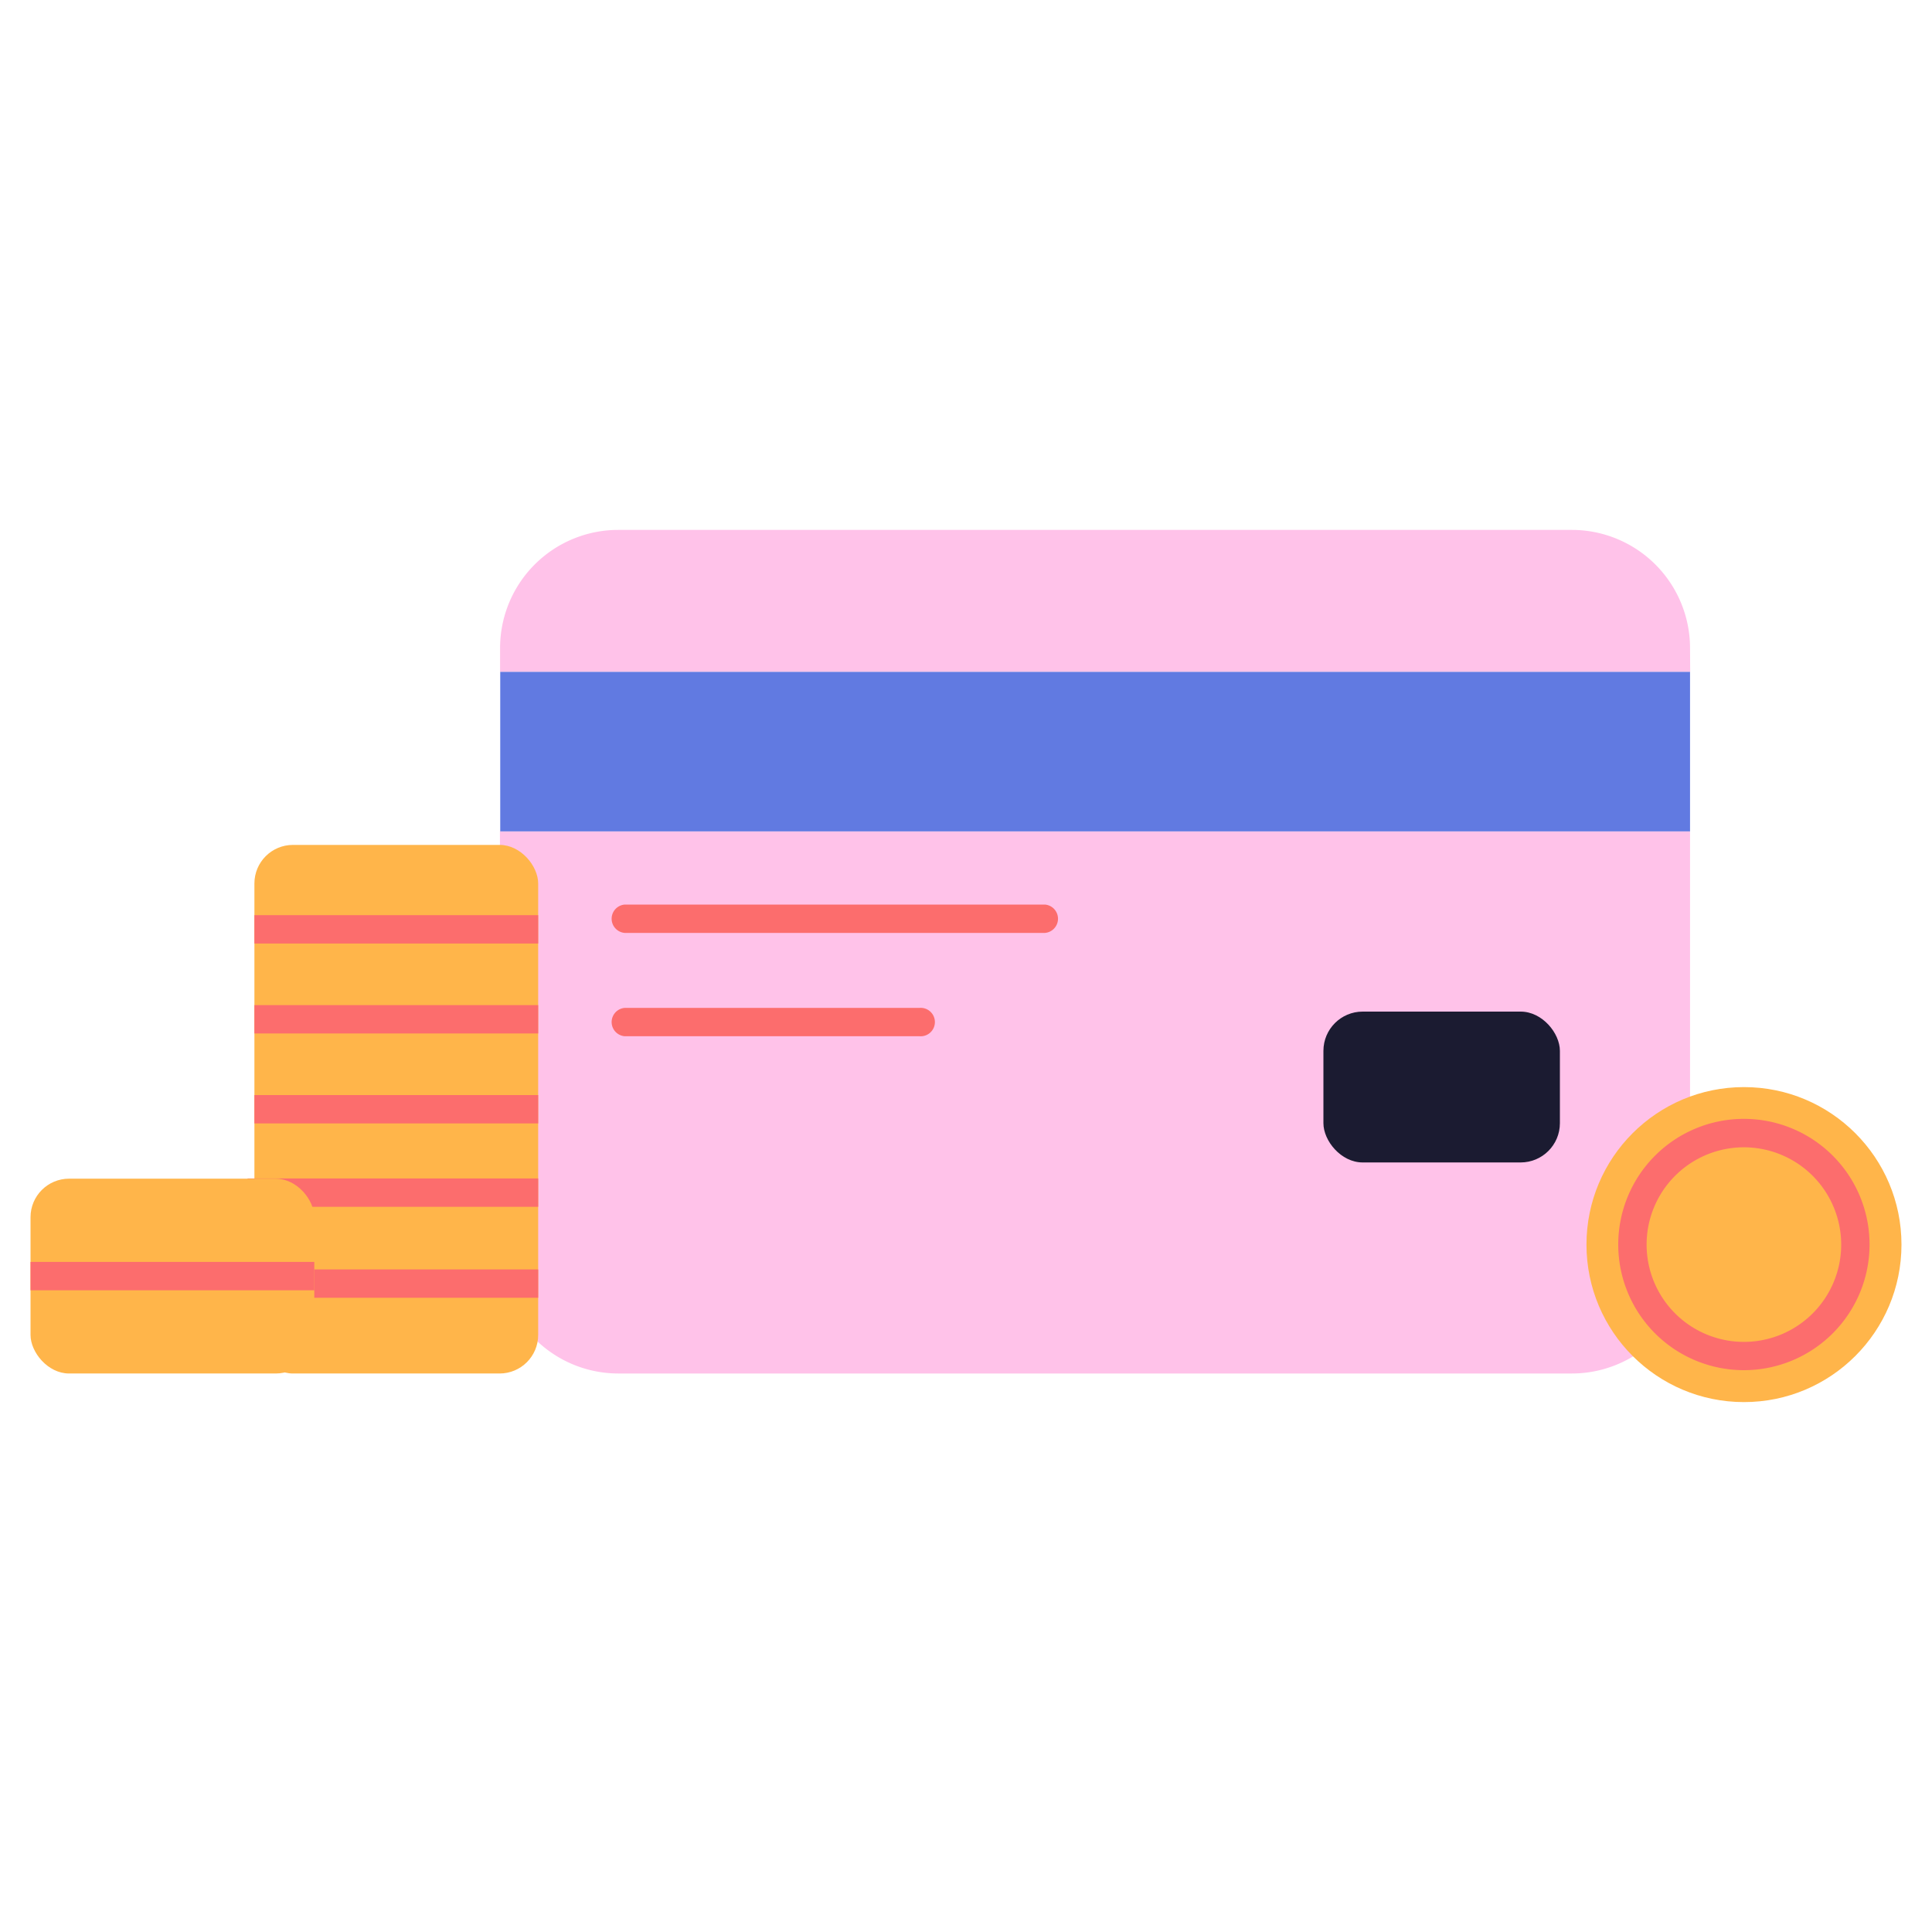 <svg id="Layer_1" data-name="Layer 1" xmlns="http://www.w3.org/2000/svg" viewBox="0 0 250 250"><defs><style>.cls-1{fill:#ffc2e9;}.cls-2{fill:#617ae1;}.cls-3{fill:#1b1b31;}.cls-4{fill:#fc6d6d;}.cls-5{fill:#ffb54a;}</style></defs><path class="cls-1" d="M218.69,83.87a15.3,15.3,0,0,0-15.3-15.3H80a15.29,15.29,0,0,0-15.29,15.3v3.07h154Z"/><path class="cls-1" d="M64.73,162.44A15.29,15.29,0,0,0,80,177.73H203.39a15.3,15.3,0,0,0,15.3-15.29V107.57h-154Z"/><rect class="cls-2" x="64.73" y="86.94" width="153.96" height="20.64"/><rect class="cls-3" x="171.25" y="130.9" width="30.6" height="19.52" rx="5.08"/><path class="cls-4" d="M135.2,120.72H80.85a1.84,1.84,0,0,1,0-3.67H135.2a1.84,1.84,0,0,1,0,3.67Z"/><path class="cls-4" d="M119,134.09H80.85a1.84,1.84,0,0,1,0-3.67H119a1.84,1.84,0,1,1,0,3.67Z"/><circle class="cls-5" cx="225.67" cy="161.05" r="20.38"/><path class="cls-4" d="M225.67,177.3a16.26,16.26,0,1,1,16.25-16.25A16.27,16.27,0,0,1,225.67,177.3Zm0-28.84a12.59,12.59,0,1,0,12.58,12.59A12.6,12.6,0,0,0,225.67,148.46Z"/><rect class="cls-5" x="32.92" y="109.33" width="36.72" height="68.4" rx="4.99"/><rect class="cls-4" x="32.92" y="118.42" width="36.72" height="3.67"/><rect class="cls-4" x="32.92" y="130.06" width="36.72" height="3.67"/><rect class="cls-4" x="32.92" y="141.7" width="36.72" height="3.67"/><rect class="cls-4" x="32.03" y="152.49" width="37.61" height="3.67"/><rect class="cls-4" x="32.03" y="164.26" width="37.61" height="3.67"/><rect class="cls-5" x="3.95" y="152.52" width="36.72" height="25.21" rx="4.99"/><rect class="cls-4" x="3.95" y="163.29" width="36.72" height="3.67"/></svg>